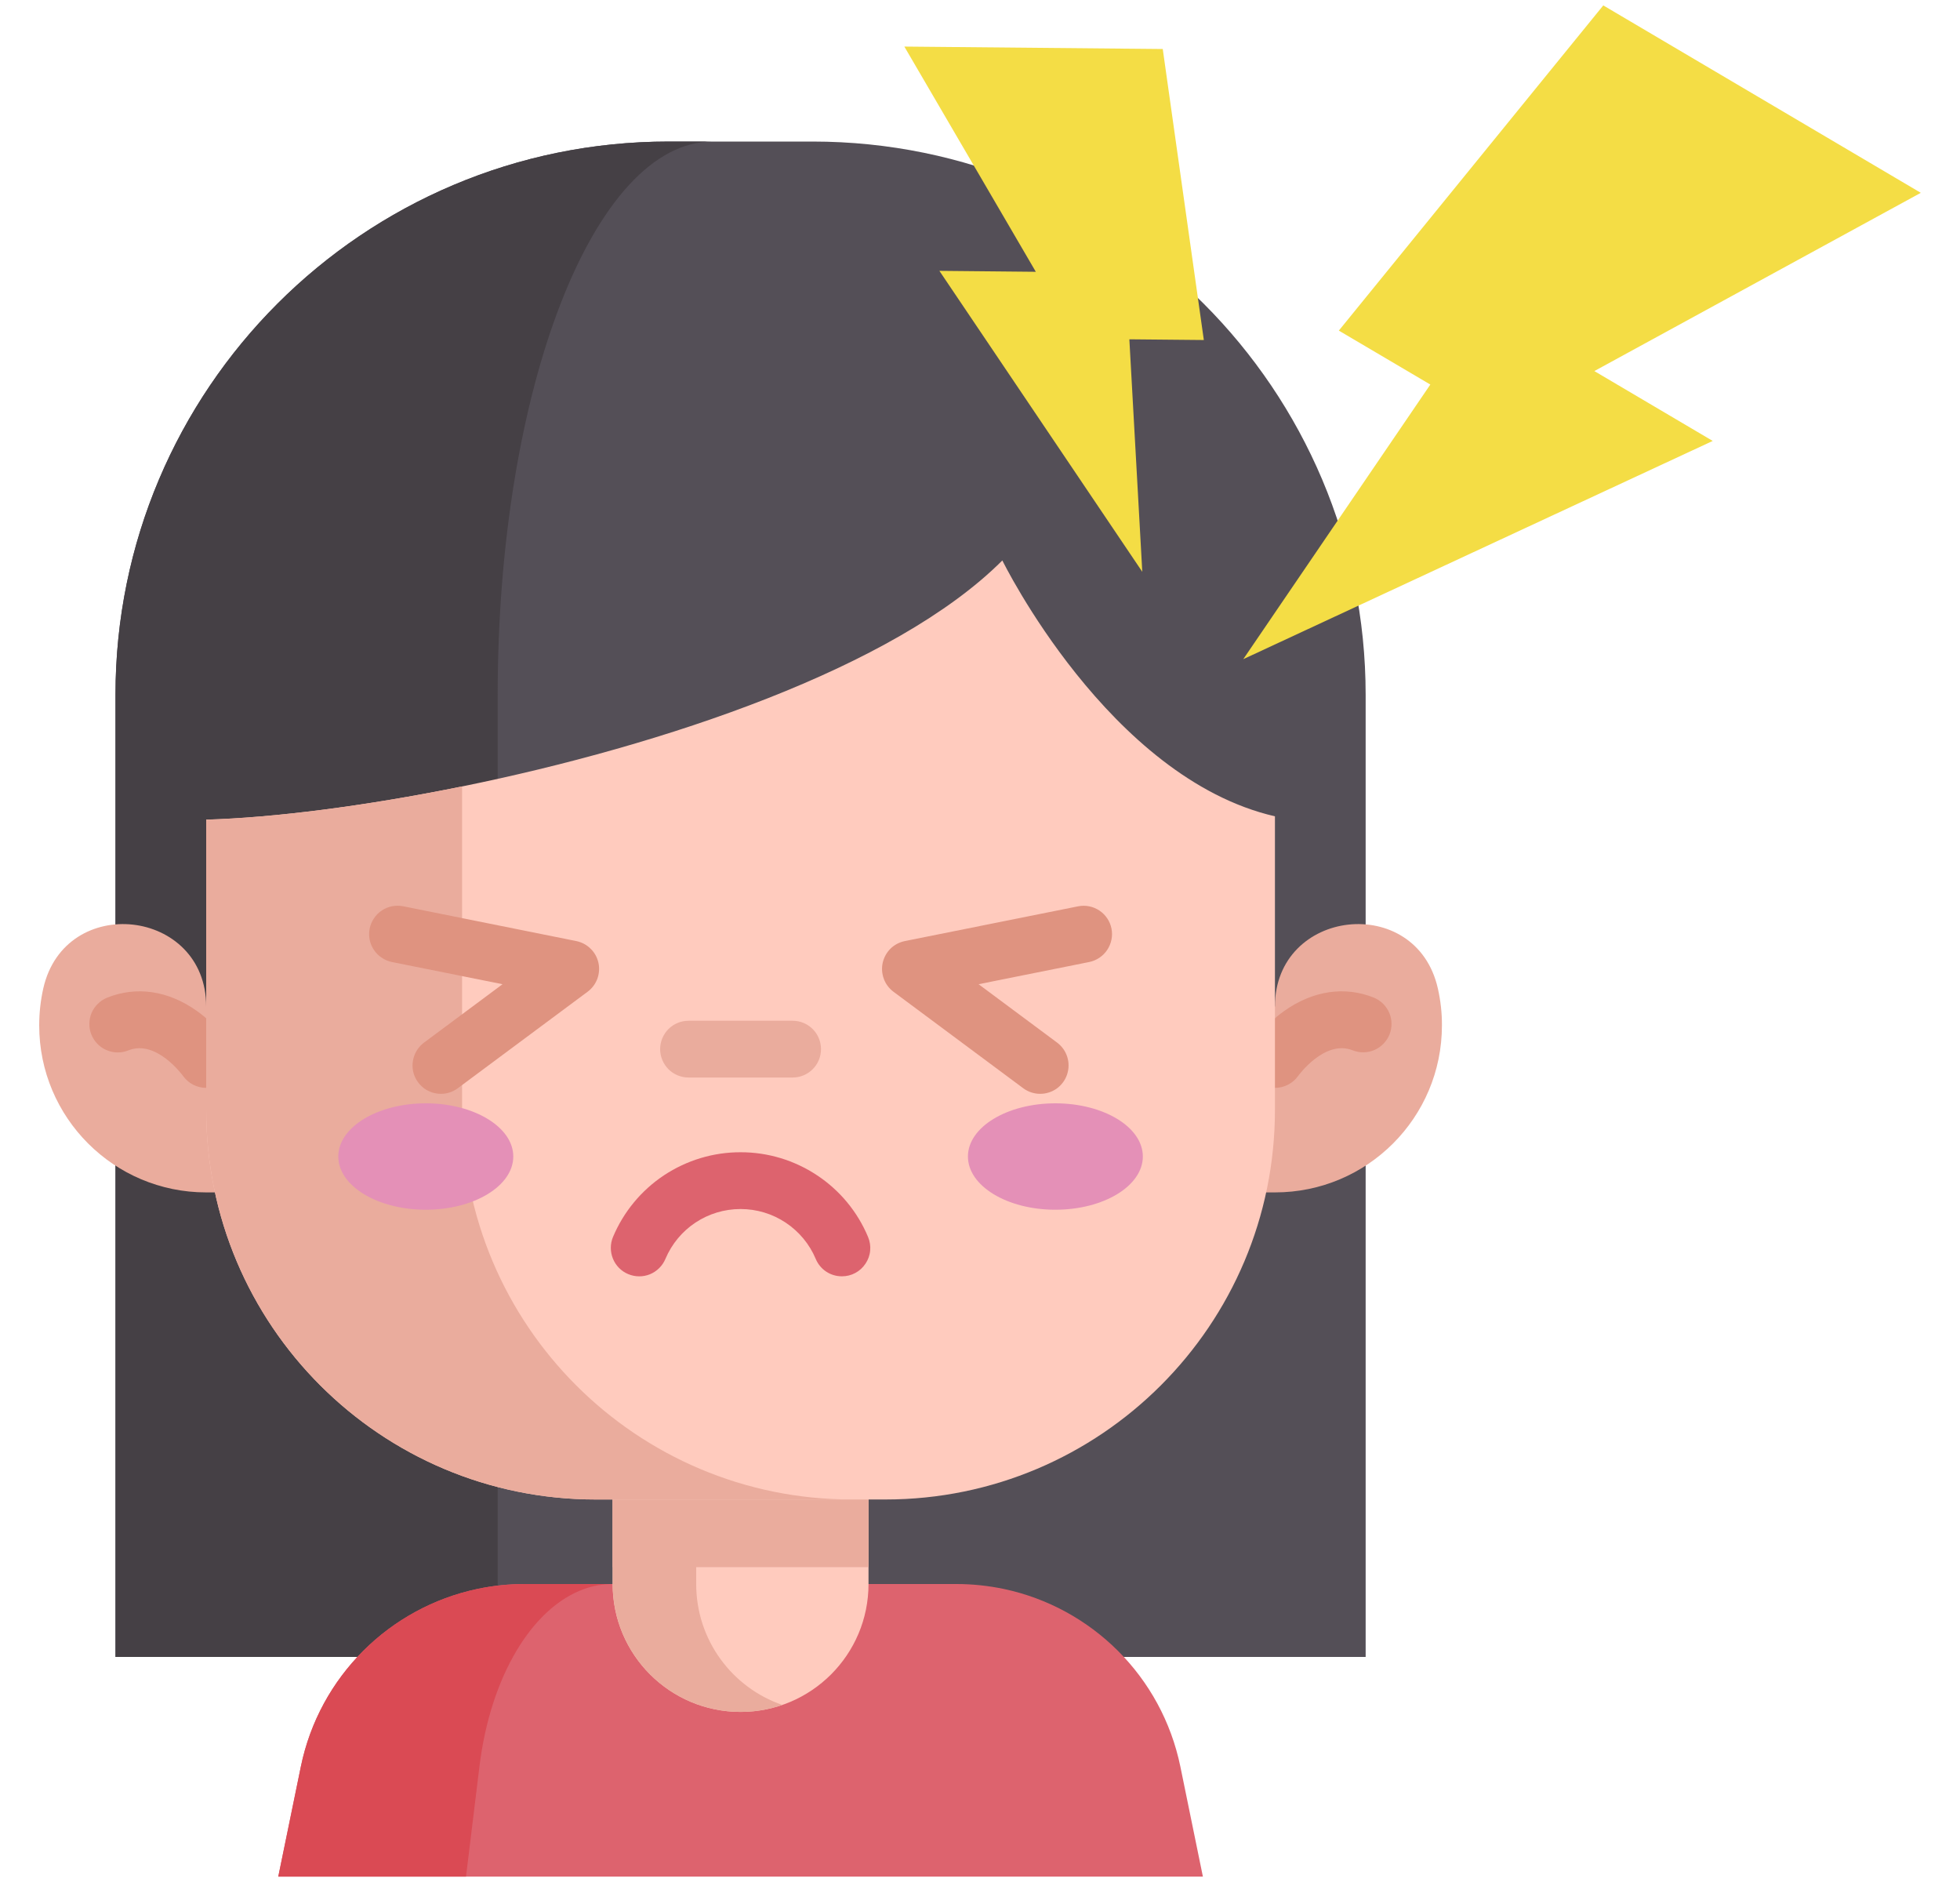 <svg width="25" height="24" viewBox="0 0 25 24" fill="none" xmlns="http://www.w3.org/2000/svg">
<path d="M8.529 1.805H10.363C14.26 1.805 17.419 4.964 17.419 8.862V21.13H1.473V8.862C1.473 4.964 4.632 1.805 8.529 1.805Z" fill="#544F57"/>
<path d="M9.09 1.805C7.575 1.805 6.348 4.965 6.348 8.862V21.13H1.473V8.862C1.473 4.965 4.632 1.805 8.529 1.805H9.09Z" fill="#454045"/>
<path d="M15.343 23.931H3.55L3.837 22.53C4.074 21.376 4.973 20.499 6.088 20.263C6.287 20.221 6.491 20.2 6.694 20.2H12.199C12.405 20.2 12.608 20.222 12.804 20.263C13.92 20.499 14.819 21.376 15.056 22.53L15.343 23.931Z" fill="#DD636E"/>
<path d="M7.811 20.2C7.689 20.2 7.568 20.222 7.452 20.263C6.789 20.499 6.255 21.376 6.115 22.53L5.944 23.931H3.549L3.837 22.53C4.074 21.376 4.973 20.499 6.088 20.263C6.287 20.221 6.49 20.2 6.694 20.2H7.811Z" fill="#DA4A54"/>
<path d="M11.078 17.475V20.2C11.078 21.101 10.347 21.831 9.446 21.831C8.545 21.831 7.814 21.101 7.814 20.2V17.475H11.078Z" fill="#FFCBBE"/>
<path d="M9.979 21.742C9.808 21.801 9.628 21.831 9.447 21.831C8.545 21.831 7.815 21.101 7.815 20.2V17.475H8.88V20.2C8.88 20.915 9.339 21.522 9.979 21.742ZM2.63 15.206C1.454 15.206 0.5 14.253 0.5 13.076C0.5 12.914 0.518 12.757 0.552 12.605C0.829 11.381 2.63 11.582 2.63 12.836H16.262C16.262 11.582 18.064 11.381 18.34 12.605C18.375 12.76 18.393 12.918 18.392 13.076C18.392 14.253 17.439 15.206 16.262 15.206" fill="#EAAC9D"/>
<path d="M2.63 13.873C2.572 13.873 2.515 13.859 2.464 13.833C2.412 13.806 2.368 13.767 2.334 13.72C2.326 13.709 1.991 13.252 1.637 13.395C1.548 13.431 1.448 13.43 1.36 13.392C1.272 13.355 1.202 13.284 1.166 13.194C1.148 13.15 1.139 13.103 1.14 13.056C1.14 13.008 1.15 12.961 1.168 12.917C1.187 12.874 1.214 12.834 1.248 12.801C1.282 12.767 1.322 12.741 1.366 12.723C1.741 12.572 2.149 12.633 2.514 12.894C2.761 13.071 2.911 13.28 2.927 13.304C2.965 13.358 2.987 13.422 2.992 13.488C2.996 13.554 2.982 13.62 2.951 13.678C2.921 13.737 2.875 13.786 2.818 13.821C2.762 13.855 2.697 13.873 2.63 13.873ZM16.262 13.873C16.196 13.873 16.131 13.855 16.075 13.821C16.018 13.786 15.972 13.737 15.941 13.678C15.911 13.62 15.897 13.554 15.901 13.488C15.905 13.422 15.928 13.358 15.966 13.304C15.982 13.28 16.132 13.071 16.378 12.894C16.744 12.633 17.152 12.572 17.526 12.723C17.614 12.76 17.684 12.83 17.721 12.918C17.758 13.006 17.758 13.104 17.723 13.193C17.687 13.281 17.618 13.352 17.531 13.39C17.443 13.428 17.344 13.429 17.256 13.395C16.899 13.251 16.563 13.714 16.56 13.718C16.526 13.766 16.482 13.805 16.43 13.832C16.378 13.859 16.321 13.873 16.262 13.873Z" fill="#DF9380"/>
<path d="M7.814 17.475H11.078V19.985H7.814V17.475Z" fill="#EAAC9D"/>
<path d="M16.262 10.41V14.154C16.262 16.897 14.038 19.122 11.294 19.122H7.598C4.854 19.122 2.63 16.898 2.63 14.154V10.453C3.476 10.428 4.64 10.284 5.894 10.029C8.463 9.506 11.413 8.519 12.785 7.147C12.785 7.147 14.143 9.921 16.262 10.41Z" fill="#FFCBBE"/>
<path d="M10.862 19.122H7.598C4.854 19.122 2.63 16.898 2.63 14.154V10.452C3.476 10.428 4.64 10.284 5.894 10.029V14.154C5.894 16.897 8.118 19.122 10.862 19.122Z" fill="#EAAC9D"/>
<path d="M10.739 16.276C10.668 16.276 10.598 16.256 10.538 16.216C10.479 16.177 10.433 16.121 10.405 16.055C10.326 15.866 10.192 15.705 10.022 15.592C9.851 15.478 9.651 15.418 9.446 15.418C9.026 15.418 8.65 15.668 8.487 16.055C8.45 16.143 8.379 16.213 8.29 16.25C8.201 16.286 8.101 16.285 8.013 16.248C7.924 16.211 7.854 16.14 7.818 16.051C7.782 15.962 7.782 15.862 7.819 15.774C7.954 15.453 8.18 15.18 8.469 14.988C8.759 14.796 9.099 14.693 9.446 14.694C9.793 14.693 10.133 14.796 10.422 14.988C10.712 15.18 10.938 15.453 11.072 15.774C11.095 15.829 11.105 15.889 11.099 15.948C11.094 16.008 11.073 16.065 11.04 16.114C11.007 16.164 10.963 16.205 10.91 16.233C10.857 16.262 10.799 16.276 10.739 16.276Z" fill="#DD636E"/>
<path d="M13.461 15.427C14.078 15.427 14.577 15.123 14.577 14.748C14.577 14.374 14.078 14.07 13.461 14.07C12.845 14.07 12.346 14.374 12.346 14.748C12.346 15.123 12.845 15.427 13.461 15.427Z" fill="#E490B7"/>
<path d="M5.431 15.427C6.047 15.427 6.547 15.123 6.547 14.748C6.547 14.374 6.047 14.07 5.431 14.07C4.815 14.07 4.315 14.374 4.315 14.748C4.315 15.123 4.815 15.427 5.431 15.427Z" fill="#E490B7"/>
<path d="M10.11 13.741H8.783C8.687 13.741 8.594 13.703 8.526 13.635C8.459 13.567 8.42 13.475 8.42 13.379C8.42 13.283 8.459 13.191 8.526 13.123C8.594 13.055 8.687 13.017 8.783 13.017H10.11C10.31 13.017 10.472 13.179 10.472 13.379C10.472 13.579 10.31 13.741 10.11 13.741Z" fill="#EAAC9D"/>
<path d="M13.267 13.949C13.19 13.949 13.114 13.924 13.052 13.878L11.396 12.647C11.34 12.605 11.297 12.548 11.273 12.482C11.249 12.416 11.244 12.345 11.259 12.277C11.275 12.209 11.309 12.146 11.359 12.097C11.409 12.048 11.473 12.015 11.541 12.001L13.75 11.558C13.845 11.539 13.942 11.558 14.022 11.611C14.102 11.664 14.158 11.747 14.177 11.841C14.196 11.935 14.176 12.033 14.123 12.113C14.07 12.193 13.987 12.249 13.893 12.268L12.482 12.551L13.484 13.296C13.545 13.342 13.59 13.405 13.613 13.478C13.636 13.551 13.635 13.629 13.611 13.701C13.588 13.773 13.541 13.836 13.48 13.881C13.418 13.925 13.344 13.949 13.267 13.949ZM5.625 13.949C5.548 13.949 5.474 13.925 5.412 13.881C5.351 13.836 5.304 13.773 5.28 13.701C5.256 13.629 5.256 13.551 5.279 13.478C5.302 13.405 5.347 13.342 5.408 13.296L6.41 12.551L4.999 12.268C4.952 12.258 4.908 12.24 4.869 12.213C4.829 12.187 4.795 12.153 4.769 12.113C4.742 12.074 4.724 12.029 4.715 11.983C4.706 11.936 4.706 11.888 4.715 11.841C4.725 11.795 4.743 11.75 4.77 11.711C4.796 11.671 4.83 11.637 4.87 11.611C4.909 11.585 4.954 11.566 5 11.557C5.047 11.548 5.095 11.548 5.142 11.557L7.351 12.001C7.419 12.015 7.482 12.048 7.532 12.097C7.583 12.146 7.617 12.208 7.633 12.277C7.648 12.345 7.643 12.416 7.619 12.482C7.594 12.548 7.552 12.605 7.495 12.647L5.84 13.877C5.778 13.924 5.702 13.949 5.625 13.949Z" fill="#DF9380"/>
<path d="M20.45 0.069L24.5 2.459L20.336 4.732L21.846 5.623L15.858 8.406L18.244 4.904L17.077 4.216L20.45 0.069ZM14.831 0.625L11.535 0.594L13.212 3.466L11.982 3.454L14.57 7.292L14.405 4.327L15.355 4.336L14.831 0.625Z" fill="#F4DD45"/>
</svg>
